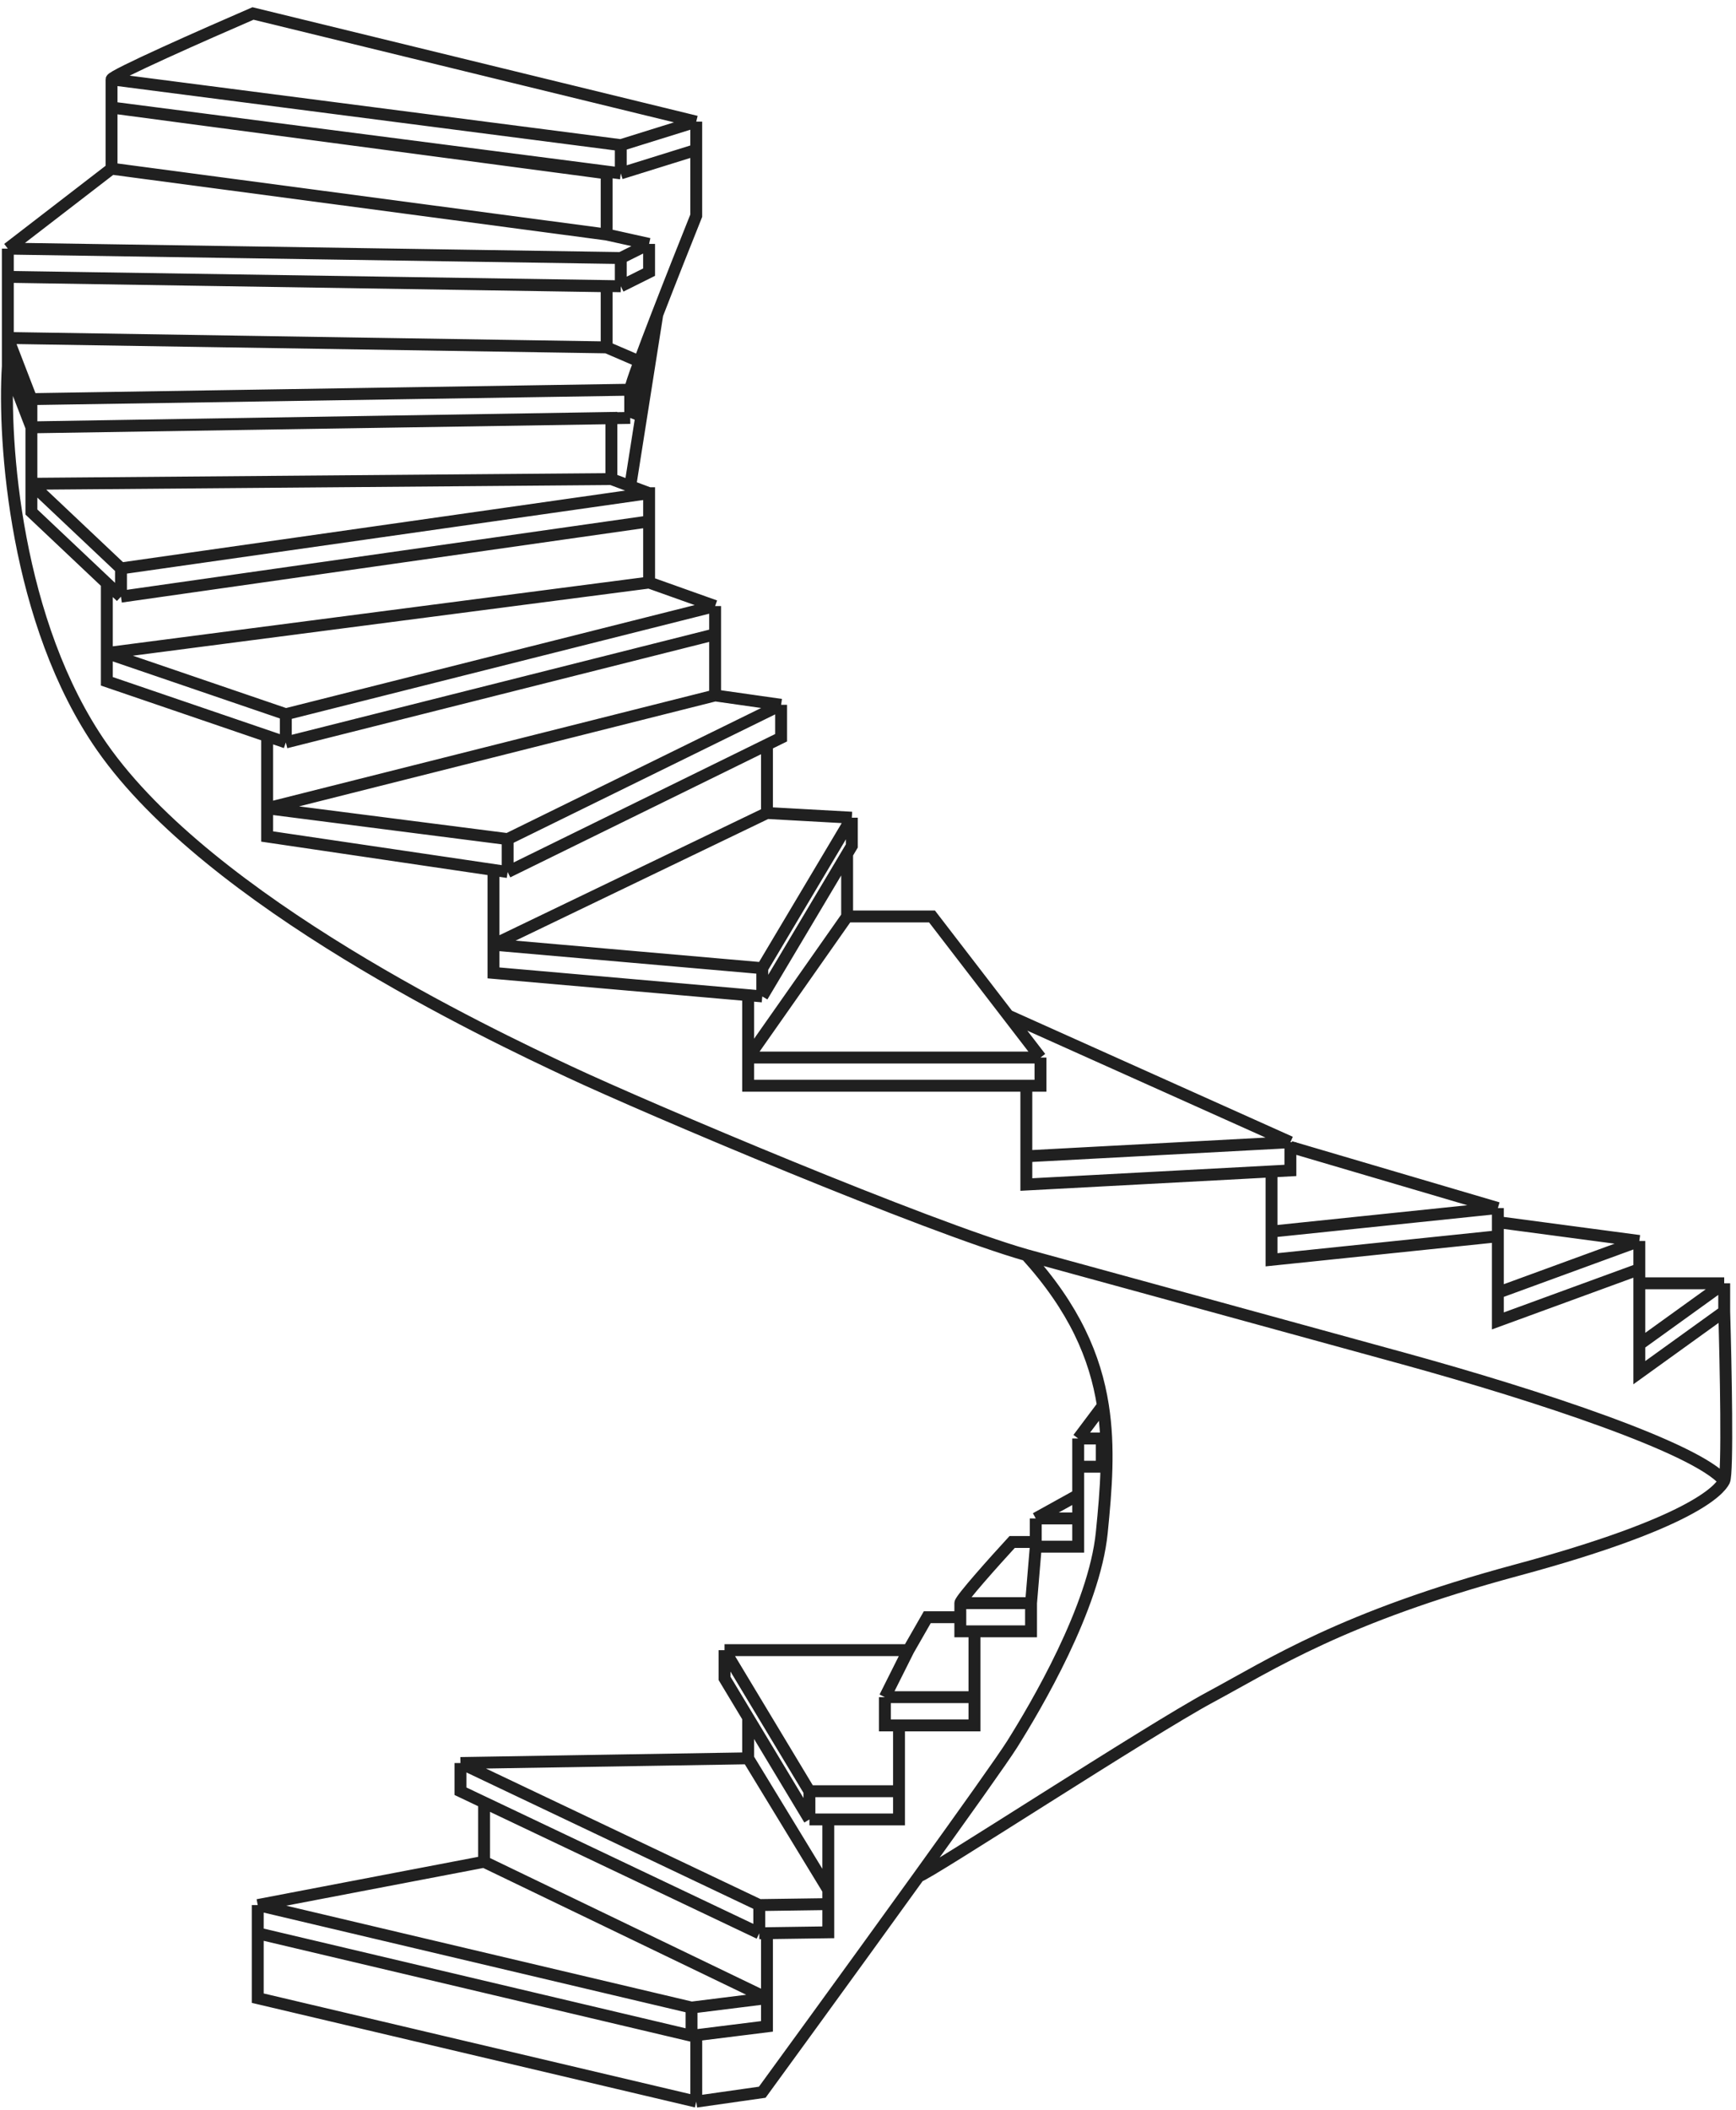 <svg width="219" height="266" viewBox="0 0 219 266" fill="none" xmlns="http://www.w3.org/2000/svg">
<path d="M87.835 264.986L32.514 251.94V243.761M87.835 264.986V256.61M87.835 264.986L96.16 263.8C96.16 263.8 106.919 249.05 115.916 236.563M32.514 243.761V240.203M32.514 243.761L87.24 256.684M61.066 234.743L96.757 251.94M61.066 234.743V227.263M61.066 234.743L32.514 240.203M96.757 251.94V243.748M96.757 251.94V255.498L87.24 256.684M96.757 251.94L87.24 253.126M94.378 221.698L104.491 238.301M94.378 221.698L58.089 222.291M94.378 221.698V216.562M104.491 238.301V229.407M104.491 238.301V240.08M62.256 119.111L96.757 102.507M62.256 119.111V109.687M62.256 119.111L96.163 122.076M62.256 119.111V122.669L94.378 125.478M96.757 102.507V93.894M96.757 102.507L107.462 103.1M33.703 101.914L90.214 87.683M33.703 101.914V92.808M33.703 101.914L64.041 105.799M33.703 101.914V105.472L64.041 109.95M90.214 87.683V79.974M90.214 87.683L98.539 88.868M90.214 79.974L36.058 93.612M90.214 79.974V76.416M13.478 82.346L81.886 73.451M13.478 82.346V73.544M13.478 82.346L36.058 90.054M13.478 82.346V85.903L36.058 93.612M81.886 73.451V65.742M81.886 73.451L90.214 76.416M81.886 65.742V62.184H81.883M81.886 65.742L15.263 75.23M3.961 60.998L77.127 60.405M3.961 60.998V53.882M3.961 60.998L15.263 71.672M3.961 60.998V64.556L15.263 75.23M77.127 60.405V52.696L3.961 53.882M77.127 60.405L79.505 61.294M3.961 53.882L0.987 46.173M3.961 53.882V50.324M3.961 53.882L79.504 52.696M0.987 42.615L76.532 43.801M0.987 42.615V34.907M0.987 42.615L3.961 50.324M0.987 42.615V46.173M76.532 43.801V36.093L0.987 34.907M76.532 43.801L80.671 45.58M0.987 34.907V31.349M0.987 34.907L78.314 36.093M14.073 21.268L76.532 29.57M14.073 21.268V13.559M14.073 21.268L0.987 31.349M76.532 29.57V21.861L14.073 13.559M76.532 29.57L81.883 30.756M14.073 13.559V10.001M14.073 13.559L78.314 21.861M131.259 133.343V136.9H129.474M131.259 133.343H94.378M131.259 133.343L117.574 115.553H106.867M94.378 133.343V136.9H129.474M94.378 133.343V125.478M94.378 133.343L106.867 115.553M162.786 144.016L129.474 145.795M162.786 144.016V144.609M162.786 144.016L127.092 128.006M129.474 145.795V149.353L160.407 147.701M129.474 145.795V136.9M96.163 125.634V122.076M96.163 125.634L94.378 125.478M96.163 125.634L106.867 107.657M96.163 122.076L107.462 103.1M64.041 109.95V105.799M64.041 109.95L98.539 93.019V88.868M64.041 105.799L98.539 88.868M36.058 93.612V90.054M36.058 90.054L90.214 76.416M15.263 75.23V71.672M15.263 71.672L81.883 62.184M0.987 46.173C0.391 55.661 1.935 78.55 12.881 94.205C26.562 113.774 61.655 130.378 71.771 135.121C81.886 139.865 116.979 154.69 129.471 158.248M3.961 50.324L79.504 49.138M188.959 155.876L160.407 158.841V155.283M188.959 155.876V154.097M188.959 155.876V162.992M188.959 152.318L160.407 155.283M188.959 152.318V154.097M188.959 152.318L162.786 144.609M160.407 155.283V147.701M206.805 160.027L188.959 166.55V162.992M206.805 160.027V156.469M206.805 160.027V161.806M206.805 156.469L188.959 162.992M206.805 156.469L188.959 154.097M217.512 165.364L206.805 173.073V169.515M217.512 165.364V161.806M217.512 165.364C217.709 172.084 217.985 185.763 217.512 186.711M217.512 161.806L206.805 169.515M217.512 161.806H206.805M206.805 169.515V161.806M122.931 213.989V217.547H113.413M122.931 213.989H111.629M122.931 213.989V206.28M111.629 213.989V217.547H113.413M111.629 213.989L114.6 208.059M130.069 202.129V205.687H121.146V203.908M130.069 202.129H121.146M130.069 202.129L130.664 195.013M121.146 202.129V203.908M121.146 202.129C121.146 201.655 125.507 196.792 127.687 194.42H130.664M130.664 195.013H136.018V191.455M130.664 195.013V194.42M136.018 191.455H130.664M136.018 191.455V188.49M130.664 191.455V194.42M130.664 191.455L136.018 188.49M136.018 184.932H138.992V181.375H136.018M136.018 184.932V181.375M136.018 184.932V188.49M136.018 181.375L139.136 177.224M102.111 229.407H113.413V225.849M102.111 229.407V225.849M102.111 229.407L91.401 211.617V208.059M113.413 225.849H102.111M113.413 225.849V217.547M102.111 225.849L91.401 208.059M95.782 243.761L104.491 243.638V240.08M95.782 243.761V240.203M95.782 243.761L58.089 225.849V222.291M104.491 240.08L95.782 240.203M95.782 240.203L58.089 222.291M87.24 256.684V253.126M87.24 253.126L32.514 240.203M107.462 103.1V106.658L106.867 107.657M91.401 208.059H114.6M0.987 31.349L78.314 32.535M78.314 36.093V32.535M78.314 36.093L81.883 34.314V30.756M78.314 32.535L81.883 30.756M14.073 10.001L78.314 18.303M14.073 10.001C14.073 9.527 25.968 4.269 31.916 1.699L87.832 15.338M78.314 21.861V18.303M78.314 21.861L87.832 18.896M78.314 18.303L87.832 15.338M79.504 52.696V49.138M79.504 52.696L80.693 49.731L80.671 45.58M79.504 49.138C79.504 48.867 79.957 47.523 80.671 45.58M87.832 18.896V15.338M87.832 18.896V27.198C86.521 30.465 84.591 35.328 82.919 39.65M114.6 208.059L116.979 203.908H121.146M129.471 158.248C135.538 164.933 138.177 171.105 139.136 177.224M129.471 158.248C139.584 161.015 163.258 167.499 177.059 171.294C194.31 176.038 213.947 182.561 217.512 186.711M139.136 177.224C139.964 182.503 139.542 187.741 138.992 193.234C138.043 202.722 130.664 215.175 127.687 219.919C126.537 221.75 121.575 228.709 115.916 236.563M115.916 236.563C116.767 236.531 144.934 218.14 152.67 213.989C160.407 209.838 169.326 203.908 191.335 197.978C213.345 192.048 216.921 187.897 217.512 186.711M160.407 147.701L162.786 147.574V144.609M106.867 115.553V107.657M81.883 62.184L79.505 61.294M79.505 61.294L82.919 39.65M82.919 39.65C82.062 41.864 81.274 43.937 80.671 45.58" stroke="#202020" stroke-width="1.5"/>
</svg>
